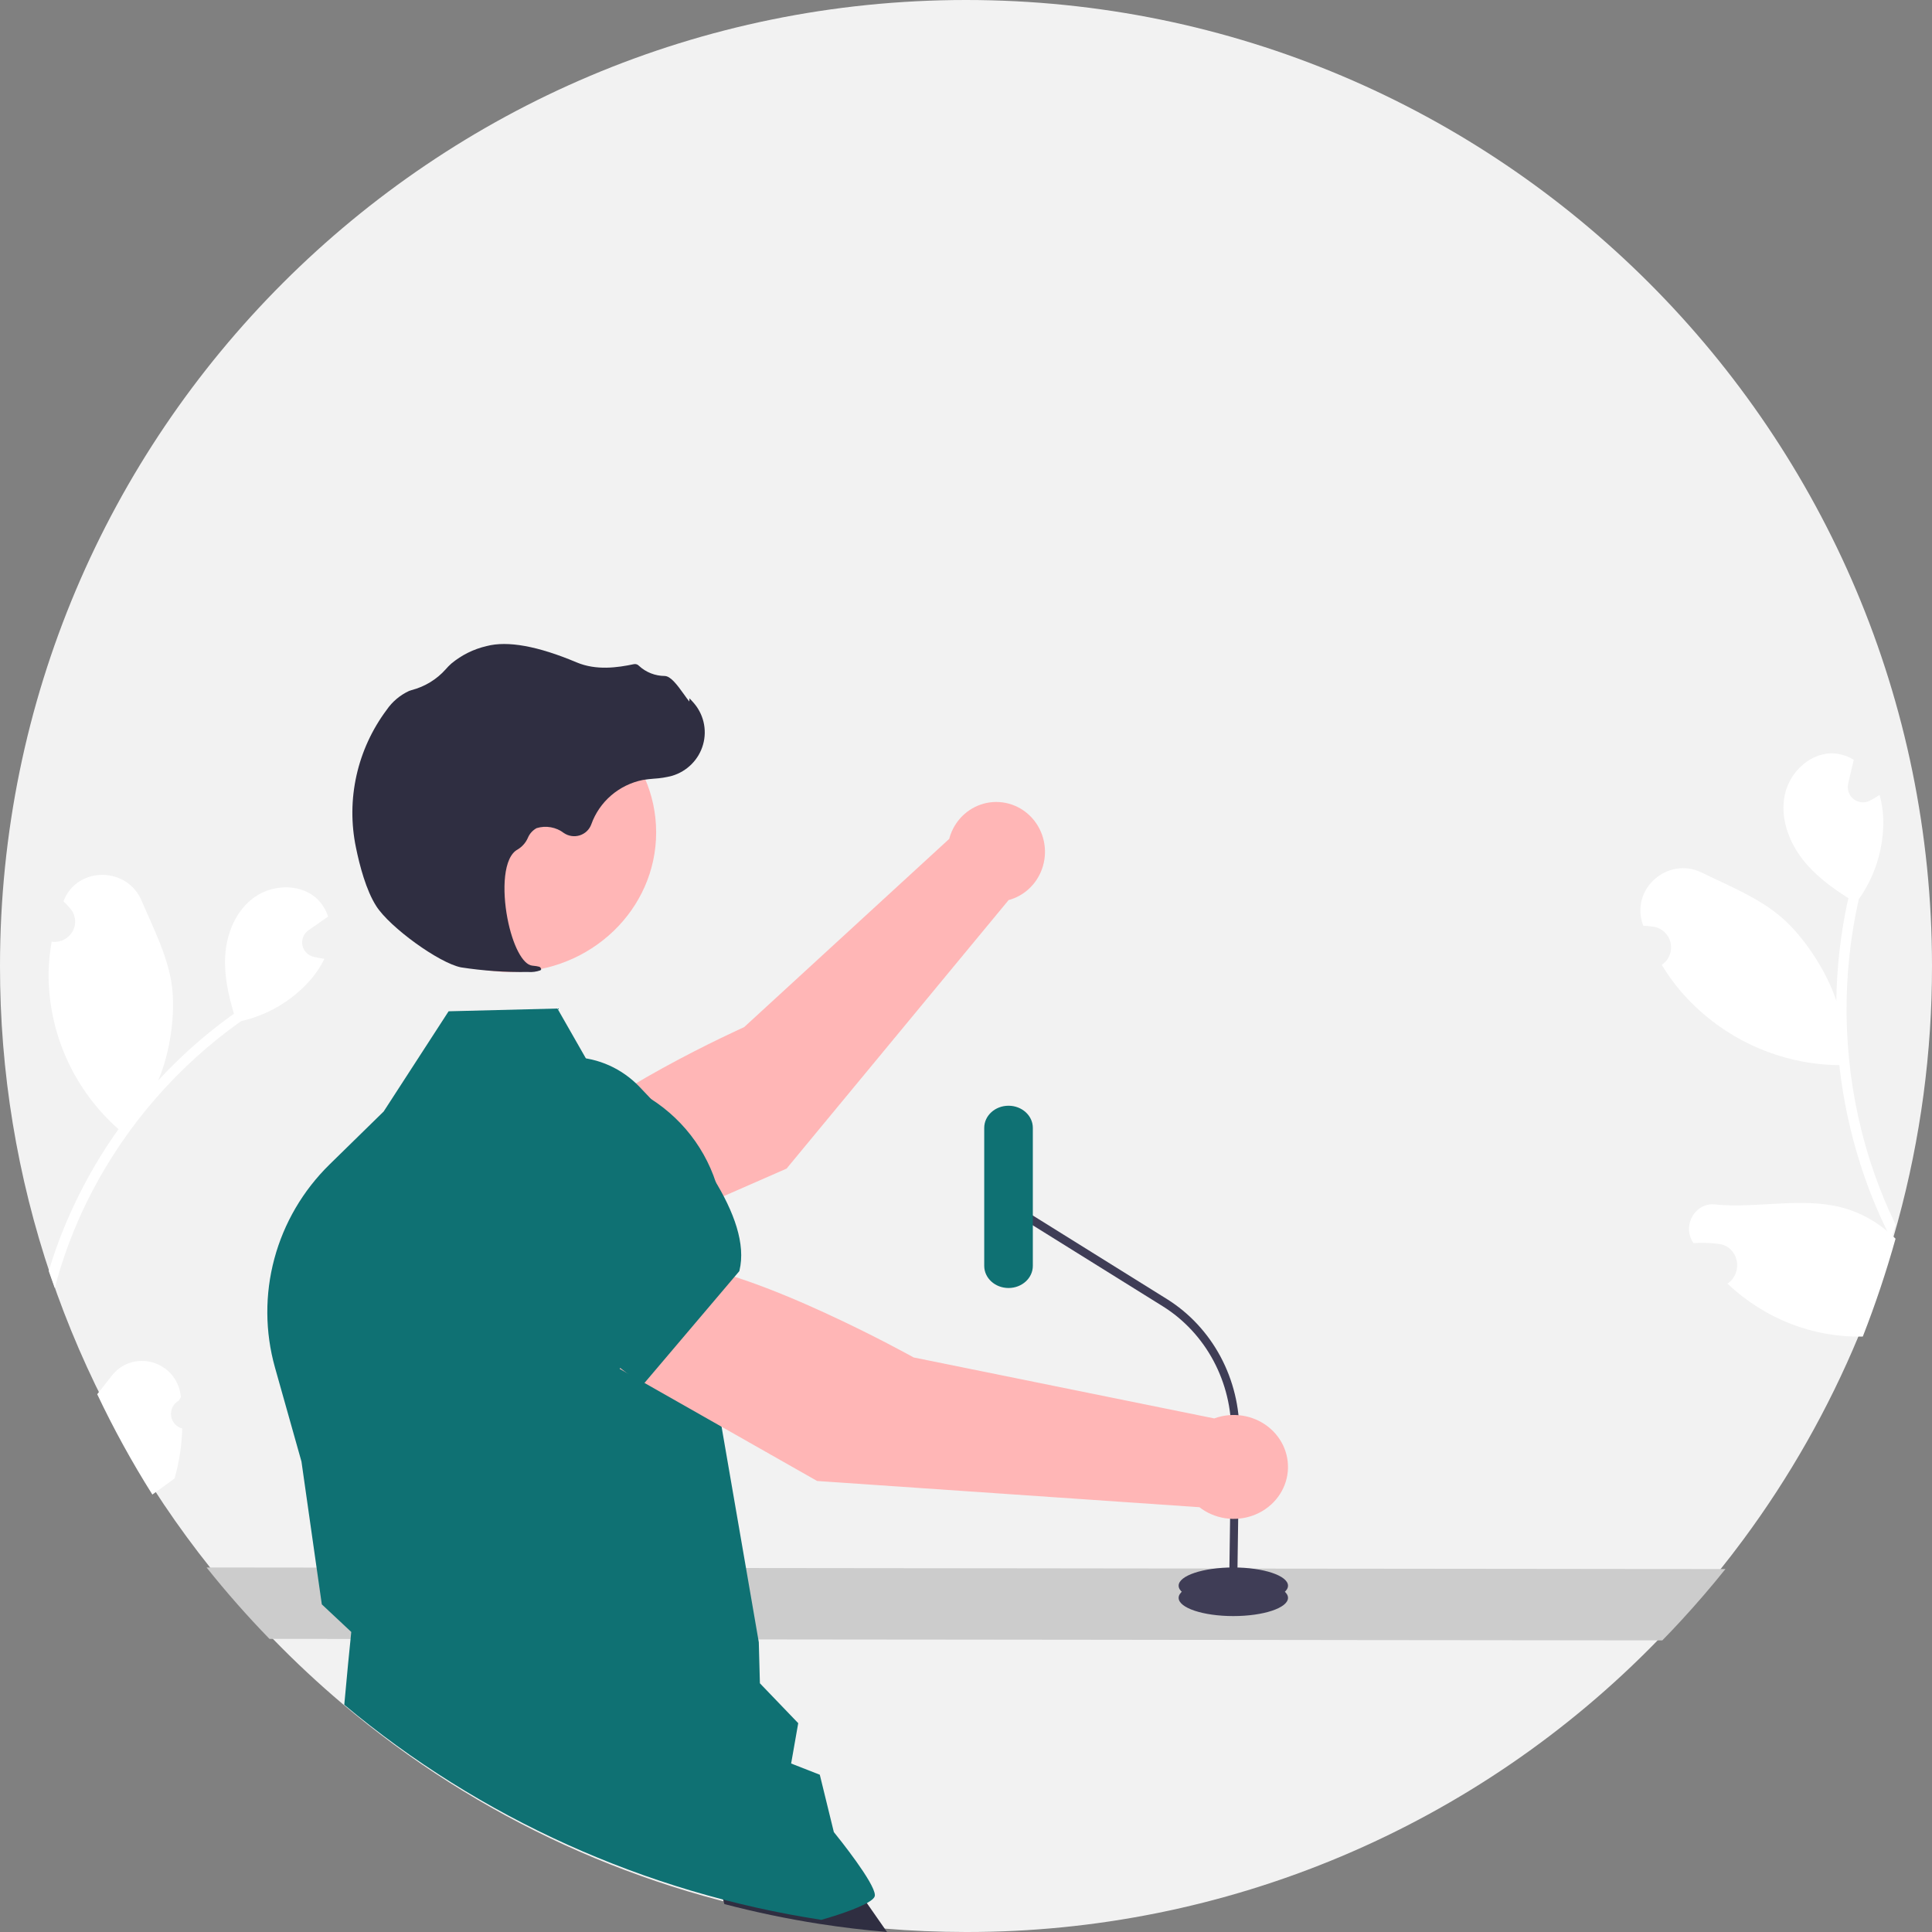 <svg width="159" height="159" viewBox="0 0 159 159" fill="none" xmlns="http://www.w3.org/2000/svg">
  <rect x="0" y="0" width="159" height="159" fill="#808080" stroke="none"/>
  <path d="M4.57764e-05 79.5C-0.01 88.193 1.409 96.829 4.198 105.062C4.358 105.533 4.522 106.002 4.69 106.469C7.644 114.639 11.917 122.271 17.337 129.06C18.955 131.09 20.67 133.036 22.481 134.898C24.292 136.763 26.194 138.538 28.185 140.221C39.293 149.641 52.786 155.811 67.177 158.05H67.18C69.014 158.334 70.867 158.556 72.738 158.715C74.965 158.903 77.219 158.998 79.5 159C90.106 159.014 100.607 156.898 110.381 152.779C120.155 148.66 129.002 142.622 136.399 135.021C136.919 134.489 137.431 133.95 137.935 133.402C139.191 132.04 140.399 130.636 141.559 129.19C142.211 128.376 142.847 127.55 143.467 126.711C147.287 121.55 150.465 115.944 152.932 110.016C153.983 107.491 154.902 104.913 155.684 102.292C155.74 102.106 155.794 101.92 155.848 101.734C155.966 101.334 156.079 100.932 156.189 100.527C158.06 93.675 159.006 86.603 159 79.5C159 35.594 123.406 0 79.5 0C35.594 0 4.57764e-05 35.594 4.57764e-05 79.5Z" fill="#F2F2F2"/>
  <path d="M58 151L59.614 156.702C62.188 157.375 64.794 157.918 67.423 158.33H67.425C69.265 158.616 71.124 158.84 73 159L67.751 151.469L67.005 151.403L58 151Z" fill="#2F2E41"/>
  <path d="M17 129C18.628 131.043 20.354 133.002 22.176 134.877L28.42 134.882L61.998 134.92L68.042 134.927L72.061 134.931L78.04 134.936L82.638 134.941L91.133 134.95L96.143 134.957L106.694 134.967L111.731 134.974L125.688 134.988L134.455 134.998L136.807 135C137.33 134.465 137.845 133.922 138.353 133.371C139.617 132 140.832 130.586 142 129.13L137.129 129.125L133.811 129.123L126.128 129.114L111.303 129.099L106.292 129.095L104.266 129.092H104.259L102.669 129.09L101.956 129.088L100.131 129.085H99.36L93.949 129.08L82.279 129.066L77.143 129.062L72.225 129.057L67.614 129.052L60.999 129.045L25.667 129.009L17 129Z" fill="#CCCCCC"/>
  <path d="M101.5 133C99.015 133 97 132.328 97 131.5C97 130.672 99.015 130 101.5 130C103.985 130 106 130.672 106 131.5C106 132.328 103.985 133 101.5 133Z" fill="#3F3D56"/>
  <path d="M101.5 132C99.015 132 97 131.328 97 130.5C97 129.672 99.015 129 101.5 129C103.985 129 106 129.672 106 130.5C106 131.328 103.985 132 101.5 132Z" fill="#3F3D56"/>
  <path d="M101.815 131L101.15 130.99L101.333 118.034C101.36 115.92 100.854 113.836 99.867 111.989C98.879 110.143 97.444 108.599 95.704 107.511L83 99.596L83.341 99L96.046 106.916C97.885 108.066 99.403 109.699 100.448 111.652C101.492 113.605 102.027 115.809 101.999 118.044L101.815 131Z" fill="#3F3D56"/>
  <path d="M85 104.179C85 105.185 84.105 106 83 106C81.895 106 81 105.185 81 104.179V92.821C81 91.816 81.895 91 83 91C84.105 91 85 91.816 85 92.821V104.179Z" fill="#0F7173"/>
  <path d="M83.007 74.074L64.733 96.174L49.153 103L45 94.739C48.81 90.099 61.241 84.531 61.241 84.531L78.121 69.036C78.151 68.922 78.183 68.808 78.224 68.695C78.46 68.032 78.86 67.443 79.385 66.984C79.909 66.526 80.54 66.213 81.217 66.077C81.894 65.941 82.593 65.986 83.248 66.207C83.903 66.429 84.491 66.819 84.956 67.341C85.42 67.864 85.745 68.499 85.899 69.187C86.053 69.876 86.031 70.593 85.835 71.269C85.639 71.946 85.276 72.56 84.78 73.051C84.285 73.543 83.674 73.895 83.007 74.074Z" fill="#FFB6B6"/>
  <path d="M45.996 93L50 103.291L49.996 103.331C49.597 107.284 43.445 110.945 38.354 113.32C36.675 114.101 34.762 114.214 33.004 113.634C31.245 113.055 29.771 111.826 28.88 110.197C28.231 108.991 27.931 107.627 28.013 106.259C28.096 104.891 28.558 103.573 29.348 102.454L33.39 96.772L45.996 93Z" fill="#0F7173"/>
  <path d="M22.629 112.541L24.81 120.282L26.084 129.228L26.477 131.979L26.486 132.037L28.909 134.307L28.838 135.019L28.648 136.918L28.333 140.299C39.518 149.648 53.101 155.773 67.588 157.999C67.591 158.001 67.591 157.999 67.591 157.999C69.525 157.453 71.043 156.859 71.654 156.427C71.896 156.259 72.005 156.11 72 155.958C71.974 154.947 69.064 151.318 68.623 150.774L67.468 146.057L65.109 145.133L65.692 141.814L62.538 138.531L62.448 135.152L62.431 135.057L61.432 129.263L59.438 117.725L59.234 116.544L59.419 107.432L59.474 104.672L59.538 101.524C59.554 100.715 59.494 99.906 59.358 99.108C59.257 98.506 59.111 97.913 58.922 97.333C58.397 95.717 57.553 94.219 56.44 92.925C55.326 91.632 53.965 90.567 52.434 89.793C52.313 89.732 52.192 89.674 52.069 89.615C52.069 89.615 52.069 89.613 52.067 89.615C51.12 89.174 50.122 88.847 49.095 88.642L48.797 88.119L45.875 83L36.919 83.227L31.577 91.472L27.119 95.836C24.935 97.978 23.368 100.653 22.579 103.589C21.79 106.525 21.808 109.614 22.629 112.541Z" fill="#0F7173"/>
  <path d="M42 80C35.373 80 30 74.851 30 68.5C30 62.149 35.373 57 42 57C48.627 57 54 62.149 54 68.5C54 74.851 48.627 80 42 80Z" fill="#FFB6B6"/>
  <path d="M43.445 79.992C41.602 80.02 39.759 79.893 37.937 79.612C36.132 79.25 32.093 76.33 30.967 74.573C30.13 73.268 29.595 71.23 29.294 69.75C28.887 67.791 28.903 65.77 29.339 63.818C29.775 61.865 30.622 60.025 31.825 58.416C32.287 57.743 32.925 57.206 33.672 56.861C33.738 56.836 33.806 56.813 33.875 56.794C34.962 56.512 35.94 55.915 36.681 55.081C36.825 54.912 36.981 54.754 37.148 54.607C37.986 53.91 38.979 53.418 40.047 53.171C41.771 52.716 44.265 53.168 47.461 54.515C49.066 55.192 50.822 54.947 52.173 54.658C52.249 54.644 52.327 54.649 52.4 54.674C52.473 54.698 52.538 54.741 52.589 54.799C53.164 55.331 53.921 55.629 54.71 55.632C55.192 55.653 55.699 56.313 56.311 57.172C56.45 57.368 56.612 57.596 56.729 57.734L56.745 57.468L57.018 57.765C57.447 58.232 57.75 58.798 57.898 59.411C58.045 60.024 58.033 60.664 57.862 61.271C57.692 61.879 57.368 62.434 56.922 62.884C56.475 63.335 55.92 63.667 55.309 63.849C54.823 63.977 54.325 64.055 53.824 64.083C53.52 64.109 53.205 64.137 52.904 64.189C51.937 64.384 51.038 64.824 50.294 65.464C49.551 66.104 48.989 66.924 48.662 67.843C48.585 68.055 48.459 68.247 48.295 68.404C48.131 68.561 47.932 68.678 47.714 68.748C47.496 68.817 47.265 68.835 47.039 68.802C46.813 68.769 46.597 68.686 46.409 68.558C46.095 68.317 45.727 68.154 45.336 68.084C44.944 68.013 44.541 68.037 44.161 68.154C43.833 68.334 43.578 68.62 43.438 68.964C43.268 69.347 42.986 69.671 42.628 69.895C41.405 70.518 41.32 73.274 41.76 75.572C42.183 77.787 43.021 79.39 43.796 79.469C44.393 79.53 44.461 79.572 44.504 79.676L44.543 79.769L44.476 79.856C44.146 79.974 43.795 80.02 43.445 79.992Z" fill="#2F2E41"/>
  <path d="M51 112.656L55.538 104C62.124 104.43 75.196 111.717 75.196 111.717L99.928 116.734C100.661 116.465 101.455 116.385 102.23 116.502C103.006 116.62 103.735 116.93 104.345 117.403C104.955 117.876 105.424 118.494 105.704 119.196C105.985 119.897 106.068 120.657 105.944 121.398C105.821 122.14 105.495 122.837 105 123.42C104.505 124.003 103.858 124.451 103.125 124.719C102.392 124.987 101.597 125.065 100.822 124.946C100.047 124.827 99.319 124.514 98.71 124.04L67.249 121.882L51 112.656Z" fill="#FFB6B6"/>
  <path d="M52.881 114L41.321 105.085L39.284 97.47C38.89 95.974 38.906 94.393 39.332 92.906C39.758 91.418 40.577 90.085 41.695 89.055C43.22 87.669 45.195 86.936 47.22 87.004C49.246 87.072 51.172 87.936 52.607 89.42C56.958 93.926 61.92 100.212 60.854 104.571L60.843 104.615L52.881 114Z" fill="#0F7173"/>
  <path d="M139.329 102.24C139.343 102.262 139.357 102.284 139.373 102.309C139.833 102.277 140.294 102.276 140.755 102.306C141.017 102.323 141.28 102.35 141.542 102.387C141.872 102.436 142.18 102.59 142.427 102.829C142.673 103.068 142.846 103.38 142.922 103.725C142.999 104.07 142.976 104.432 142.856 104.763C142.737 105.094 142.526 105.378 142.252 105.58L142.224 105.599C142.203 105.614 142.187 105.626 142.167 105.641C145.231 108.536 149.209 110.091 153.305 109.996C154.335 107.364 155.235 104.676 156 101.943C154.748 100.692 153.215 99.805 151.548 99.366C148.208 98.508 144.481 99.476 141.139 99.123C139.532 98.954 138.415 100.82 139.329 102.24Z" fill="white"/>
  <path d="M135.206 76.096C135.215 76.122 135.225 76.151 135.237 76.18C135.509 76.197 135.78 76.226 136.052 76.262C136.394 76.31 136.712 76.46 136.967 76.694C137.222 76.928 137.401 77.233 137.48 77.571C137.56 77.909 137.536 78.263 137.412 78.587C137.288 78.911 137.07 79.19 136.787 79.387L136.758 79.408C137.208 80.149 137.713 80.854 138.269 81.517C139.843 83.362 141.778 84.858 143.953 85.913C146.128 86.969 148.495 87.56 150.908 87.65C151.065 87.655 151.218 87.66 151.372 87.66C151.774 91.282 152.643 94.837 153.957 98.234C154.455 99.519 155.022 100.776 155.654 102C155.774 101.592 155.889 101.181 156 100.768C155.971 100.712 155.945 100.66 155.919 100.604C155.289 99.294 154.733 97.949 154.252 96.576C153.859 95.45 153.516 94.308 153.223 93.153C151.638 86.878 151.553 80.314 152.975 73.999C154.261 72.187 154.964 70.022 154.992 67.794C155.003 66.993 154.899 66.193 154.684 65.421C154.5 65.544 154.307 65.659 154.117 65.767C154.057 65.801 153.995 65.834 153.933 65.868L153.912 65.88C153.7 65.995 153.459 66.047 153.219 66.028C152.979 66.008 152.75 65.92 152.558 65.772C152.367 65.625 152.222 65.425 152.141 65.196C152.06 64.968 152.047 64.721 152.102 64.484C152.135 64.338 152.171 64.191 152.205 64.045C152.257 63.819 152.312 63.593 152.362 63.367C152.37 63.345 152.377 63.322 152.381 63.298C152.441 63.041 152.503 62.786 152.562 62.529C152.087 62.236 151.551 62.059 150.996 62.01C149.086 61.856 147.322 63.468 146.9 65.349C146.471 67.232 147.184 69.236 148.371 70.749C149.389 72.044 150.726 73.036 152.119 73.92C152.088 74.064 152.052 74.206 152.021 74.347C151.465 76.98 151.164 79.662 151.125 82.353C150.276 79.802 148.438 77.129 146.774 75.637C144.878 73.939 142.38 72.947 140.053 71.813C137.261 70.451 134.166 73.149 135.206 76.096Z" fill="white"/>
  <path d="M9.161 113.266C8.783 113.759 8.392 114.249 8 114.742C9.349 117.587 10.865 120.345 12.54 123C12.664 122.909 12.789 122.819 12.913 122.728C12.933 122.717 12.952 122.705 12.97 122.691C13.434 122.351 13.9 122.017 14.364 121.677V121.675C14.747 120.337 14.96 118.954 15 117.56C14.761 117.503 14.544 117.373 14.38 117.186C14.215 116.999 14.11 116.764 14.08 116.514C14.05 116.264 14.095 116.01 14.21 115.787C14.324 115.564 14.503 115.383 14.722 115.268C14.783 115.158 14.826 115.079 14.887 114.968C14.885 114.94 14.88 114.91 14.878 114.882C14.523 111.978 10.919 110.964 9.161 113.266Z" fill="white"/>
  <path d="M4.789 102.28C4.505 103.047 4.246 103.824 4.013 104.609C4.174 105.074 4.339 105.538 4.507 106C4.571 105.756 4.637 105.511 4.706 105.267C5.091 103.909 5.553 102.573 6.09 101.265C6.529 100.193 7.017 99.142 7.551 98.115C10.457 92.532 14.669 87.708 19.839 84.038C21.976 83.552 23.91 82.433 25.38 80.832C25.91 80.257 26.354 79.61 26.697 78.91C26.48 78.88 26.262 78.838 26.049 78.794C25.983 78.78 25.915 78.764 25.848 78.75L25.822 78.745C25.59 78.692 25.378 78.574 25.211 78.405C25.045 78.236 24.932 78.024 24.886 77.793C24.84 77.563 24.862 77.324 24.951 77.106C25.039 76.887 25.19 76.699 25.385 76.563C25.505 76.477 25.628 76.393 25.749 76.309C25.933 76.177 26.12 76.051 26.307 75.921C26.327 75.909 26.346 75.895 26.364 75.881C26.577 75.732 26.79 75.588 27 75.437C26.837 74.918 26.554 74.444 26.175 74.05C24.853 72.707 22.492 72.738 20.951 73.831C19.406 74.925 18.631 76.84 18.531 78.706C18.444 80.304 18.794 81.886 19.255 83.429C19.139 83.513 19.018 83.592 18.903 83.678C16.773 85.23 14.804 86.984 13.023 88.915C14.052 86.514 14.426 83.382 14.159 81.225C13.854 78.768 12.64 76.435 11.647 74.11C10.457 71.318 6.399 71.281 5.255 74.092C5.243 74.12 5.231 74.145 5.222 74.173C5.413 74.362 5.598 74.557 5.775 74.76C5.998 75.015 6.137 75.33 6.174 75.664C6.212 75.998 6.146 76.336 5.985 76.633C5.824 76.929 5.576 77.171 5.273 77.327C4.97 77.483 4.627 77.545 4.287 77.505L4.252 77.5C4.104 78.33 4.021 79.169 4.001 80.011C3.972 82.366 4.437 84.702 5.369 86.872C6.3 89.042 7.676 90.999 9.412 92.621C9.526 92.726 9.637 92.829 9.753 92.929C8.657 94.461 7.673 96.069 6.808 97.738C6.041 99.209 5.366 100.726 4.789 102.28Z" fill="white"/>
</svg>
